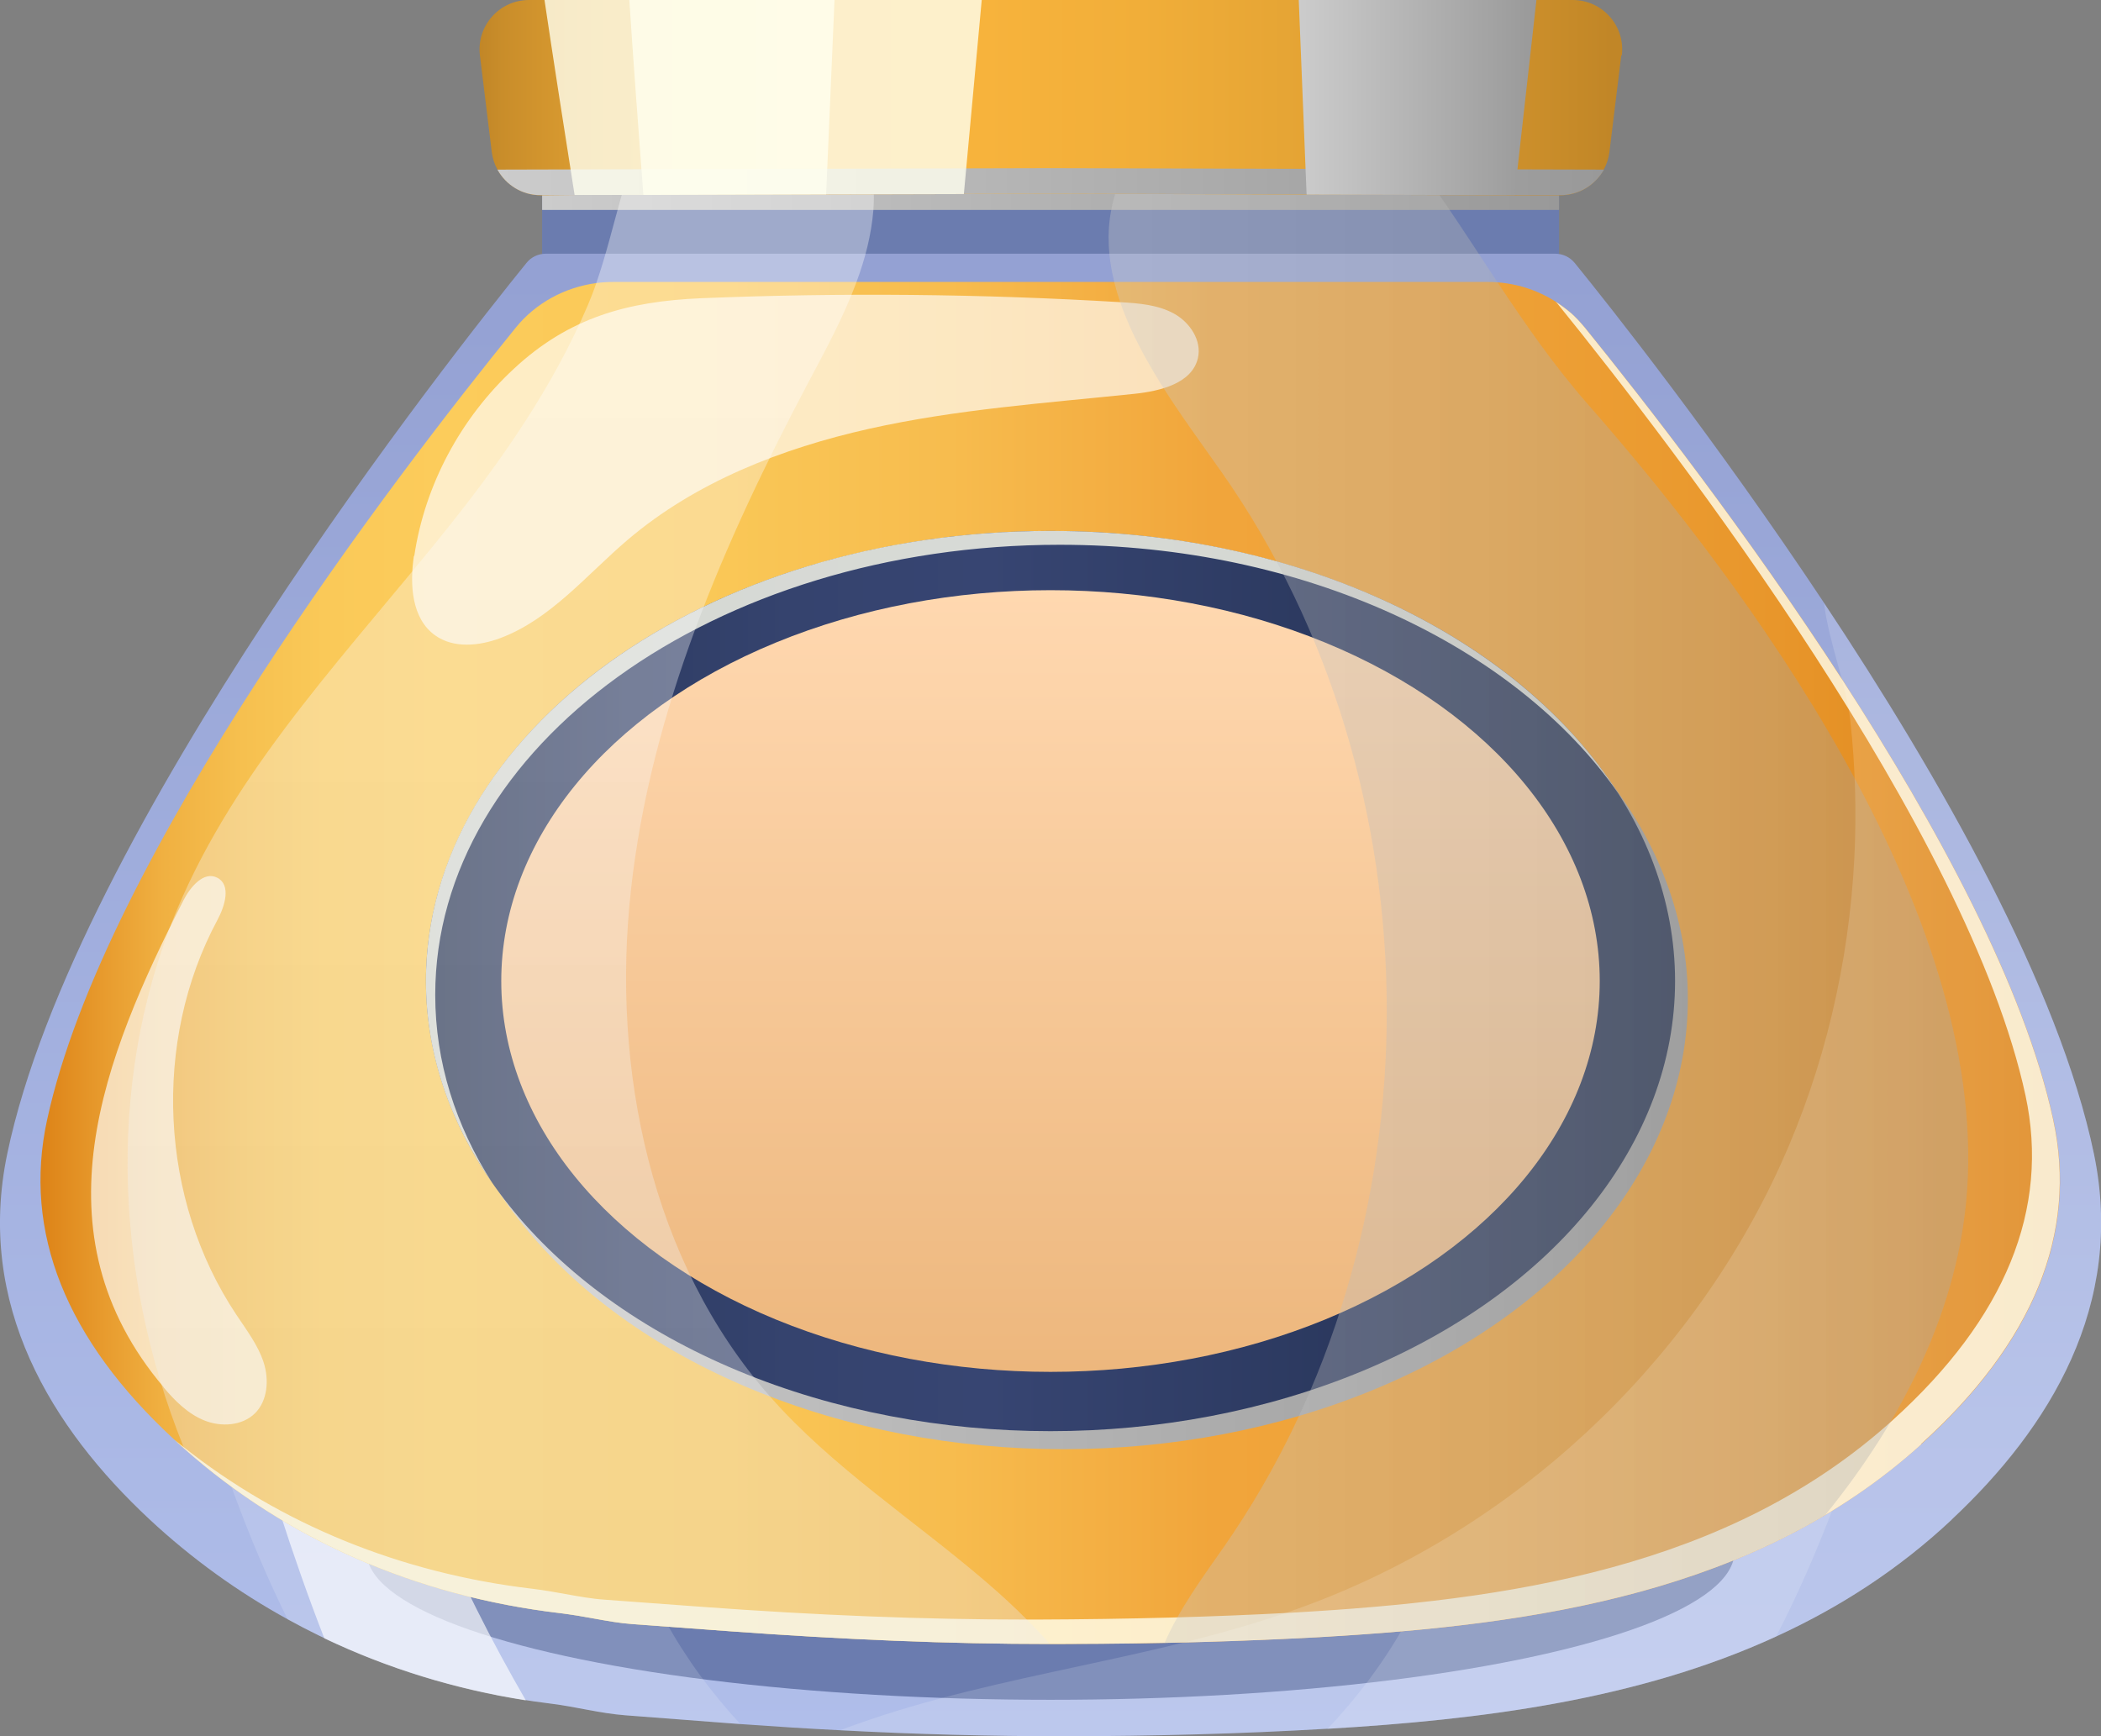 <?xml version="1.0" encoding="UTF-8"?>
<svg xmlns="http://www.w3.org/2000/svg" onmouseup="{ if(window.parent.document.onmouseup) window.parent.document.onmouseup(arguments[0]);}" viewBox="0 0 115.18 95.2" xmlns:xlink="http://www.w3.org/1999/xlink"><rect x="0" y="0" width="115.18" height="95.2" fill="#808080" stroke="none"/><defs><style>
      .cls-1 {
        fill: #ffe;
        mix-blend-mode: soft-light;
        opacity: .8;
      }

      .cls-2 {
        fill: url(#linear-gradient-2);
      }

      .cls-3 {
        fill: url(#linear-gradient-11);
      }

      .cls-3, .cls-4, .cls-5, .cls-6, .cls-7 {
        mix-blend-mode: color-burn;
      }

      .cls-4 {
        fill: url(#linear-gradient-10);
      }

      .cls-8 {
        fill: url(#linear-gradient-6);
      }

      .cls-9 {
        isolation: isolate;
      }

      .cls-5 {
        fill: url(#linear-gradient-4);
      }

      .cls-10 {
        fill: #6b7caf;
      }

      .cls-6 {
        fill: url(#linear-gradient);
      }

      .cls-11 {
        fill: url(#linear-gradient-5);
      }

      .cls-12 {
        fill: url(#linear-gradient-7);
        mix-blend-mode: overlay;
      }

      .cls-12, .cls-7 {
        opacity: .35;
      }

      .cls-7 {
        fill: url(#linear-gradient-8);
      }

      .cls-13 {
        opacity: .15;
      }

      .cls-13, .cls-14 {
        fill: #fff;
        mix-blend-mode: lighten;
      }

      .cls-15 {
        fill: url(#linear-gradient-9);
      }

      .cls-16 {
        fill: url(#linear-gradient-3);
      }

      .cls-14 {
        opacity: .65;
      }
    </style><linearGradient gradientUnits="userSpaceOnUse" y2="10.41" x2="85.47" y1="10.41" x1="29.72" id="linear-gradient"><stop stop-color="#ccc" offset="0"/><stop stop-color="#999" offset="1"/></linearGradient><linearGradient gradientUnits="userSpaceOnUse" y2="13.91" x2="57.59" y1="95.2" x1="57.59" id="linear-gradient-2"><stop stop-color="#b0beea" offset="0"/><stop stop-color="#94a1d3" offset=".99"/></linearGradient><linearGradient gradientUnits="userSpaceOnUse" y2="52.79" x2="112.95" y1="52.79" x1="2.23" id="linear-gradient-3"><stop stop-color="#dd8317" offset="0"/><stop stop-color="#e79a2d" offset=".03"/><stop stop-color="#f0b041" offset=".06"/><stop stop-color="#f6c04f" offset=".1"/><stop stop-color="#fac958" offset=".14"/><stop stop-color="#fccc5b" offset=".2"/><stop stop-color="#fac857" offset=".33"/><stop stop-color="#f7bc4e" offset=".45"/><stop stop-color="#f2a93e" offset=".56"/><stop stop-color="#f1a53b" offset=".58"/><stop stop-color="#eea137" offset=".72"/><stop stop-color="#e8962b" offset=".86"/><stop stop-color="#dd8418" offset=".99"/><stop stop-color="#dd8317" offset="1"/></linearGradient><linearGradient xlink:href="#linear-gradient" y2="54.78" x2="92.54" y1="54.78" x1="24.05" id="linear-gradient-4"/><linearGradient gradientUnits="userSpaceOnUse" y2="53.79" x2="91.84" y1="53.79" x1="23.35" id="linear-gradient-5"><stop stop-color="#202d4c" offset="0"/><stop stop-color="#253255" offset=".05"/><stop stop-color="#2f3d65" offset=".16"/><stop stop-color="#35436e" offset=".29"/><stop stop-color="#374572" offset=".45"/><stop stop-color="#202d4c" offset="1"/></linearGradient><linearGradient gradientUnits="userSpaceOnUse" y2="32.36" x2="57.59" y1="75.21" x1="57.59" id="linear-gradient-6"><stop stop-color="#edb77d" offset="0"/><stop stop-color="#ffd8b0" offset="1"/></linearGradient><linearGradient gradientUnits="userSpaceOnUse" y2="15.47" x2="32.28" y1="102.76" x1="32.28" id="linear-gradient-7"><stop stop-color="#e6e6e6" offset="0"/><stop stop-color="#fff" offset="1"/></linearGradient><linearGradient xlink:href="#linear-gradient" y2="47.07" x2="107.9" y1="47.07" x1="60.77" id="linear-gradient-8"/><linearGradient gradientUnits="userSpaceOnUse" y2="5.35" x2="88.91" y1="5.35" x1="26.27" id="linear-gradient-9"><stop stop-color="#c18627" offset="0"/><stop stop-color="#c98d2a" offset=".02"/><stop stop-color="#dd9e32" offset=".1"/><stop stop-color="#eca937" offset=".18"/><stop stop-color="#f4b03b" offset=".28"/><stop stop-color="#f7b33c" offset=".44"/><stop stop-color="#f1ae39" offset=".58"/><stop stop-color="#e1a133" offset=".76"/><stop stop-color="#c78b29" offset=".95"/><stop stop-color="#c18627" offset=".99"/></linearGradient><linearGradient xlink:href="#linear-gradient" y2="9.96" x2="87.92" y1="9.96" x1="27.27" id="linear-gradient-10"/><linearGradient xlink:href="#linear-gradient" y2="5.35" x2="84.23" y1="5.35" x1="71.2" id="linear-gradient-11"/></defs><g class="cls-9"><g data-name="Layer 2" id="Layer_2"><g data-name="Layer 1" id="Layer_1-2"><g><polygon data-cppathid="10000" points="58.53 9.31 56.65 9.31 29.72 9.31 29.72 14.09 56.65 14.09 58.53 14.09 85.47 14.09 85.47 9.31 58.53 9.31" class="cls-10"/><polygon data-cppathid="10001" points="58.53 9.31 56.65 9.31 29.72 9.31 29.72 11.51 56.65 11.51 58.53 11.51 85.47 11.51 85.47 9.31 58.53 9.31" class="cls-6"/><path data-cppathid="10002" d="M107,83.32c-2.93,2.75-6.18,4.83-9.63,6.41-7.55,3.47-16.11,4.56-24.59,5.06-.03,0-.05,0-.08,0-4.75,.28-9.51,.4-14.27,.41-4.13,0-8.25-.11-12.37-.33-1.83-.09-3.65-.21-5.48-.34-.31-.02-.62-.05-.93-.07l-5.36-.41c-1.42-.11-2.71-.47-4.09-.64-5.07-.62-9.99-2.17-14.42-4.62-2.72-1.49-5.27-3.33-7.58-5.48C2.83,78.3-1.34,71.55,.4,63.25,4.1,45.56,24.99,19.19,28.86,14.42c.26-.33,.65-.51,1.07-.51h55.32c.42,0,.81,.18,1.08,.51,1.87,2.3,7.71,9.66,13.67,18.64,6.38,9.6,12.88,21.05,14.79,30.19,1.73,8.3-2.43,15.04-7.79,20.06Z" class="cls-2"/><ellipse data-cppathid="10003" ry="8.13" rx="37.5" cy="85.07" cx="57.59" class="cls-10"/><path data-cppathid="10004" d="M40.57,94.53c-.31-.02-.62-.05-.93-.07l-5.36-.41c-1.42-.11-2.71-.47-4.09-.64-.46-.05-.92-.12-1.38-.19-3.83-.6-7.55-1.74-11.03-3.4-.68-.32-1.35-.67-2.01-1.03-7.02-14.2-8.61-31.37-8.61-31.37,0,0,38.45-33.1,27.55,6.31-3.95,14.28-.34,24.09,5.87,30.79Z" class="cls-13"/><path data-cppathid="10005" d="M106.45,57.42s-1.66,17.94-9.08,32.31c-7.55,3.47-16.11,4.56-24.59,5.06,6.36-6.71,10.12-16.58,6.11-31.05-10.9-39.41,27.55-6.31,27.55-6.31Z" class="cls-13"/><path data-cppathid="10006" d="M28.81,93.23c-3.83-.6-7.55-1.74-11.03-3.4-3.5-8.94-6.2-20.03-6.03-20.55,0,0,8.93-10.2,9.44,3.06,.25,6.57,3.96,14.53,7.63,20.88Z" class="cls-14"/><g><path data-cppathid="10007" d="M105.34,79.18c-1.66,1.5-3.43,2.79-5.28,3.89-8.2,4.88-18.04,6.14-27.64,6.69-2.75,.15-5.59,.26-8.58,.32-1.75,.04-3.56,.05-5.43,.06h-.85c-5.54,0-11.29-.24-17.57-.7l-5.3-.39c-.72-.05-1.42-.18-2.15-.31-.58-.11-1.19-.21-1.82-.29-7.89-.93-15.01-4.04-20.62-9.02-.09-.08-.18-.16-.27-.24-.1-.08-.18-.18-.28-.26-5.95-5.49-8.3-11.39-6.97-17.52,3.14-14.51,19.13-35.35,25.69-43.44,1.09-1.35,2.69-2.22,4.43-2.45,.3-.04,.6-.06,.91-.06h47.94c.18,0,.35,0,.53,.02,1.52,.11,2.95,.72,4.07,1.71,.13,.11,.25,.24,.37,.36,.13,.14,.25,.28,.37,.42,6.55,8.09,22.54,28.93,25.68,43.44,1.35,6.23-1.09,12.21-7.25,17.78Z" class="cls-16"/><path data-cppathid="10008" d="M105.34,79.18c-9.02,8.16-21.15,9.9-32.92,10.58-4.38,.24-8.95,.37-14.01,.38h-.85c-5.54,0-11.29-.24-17.57-.7l-5.3-.39c-.72-.05-1.42-.18-2.15-.31-.58-.11-1.19-.21-1.82-.29-7.89-.93-15.01-4.04-20.62-9.02-.09-.08-.18-.16-.27-.24-.1-.08-.18-.18-.28-.26,.17,.14,.34,.28,.5,.4,5.36,4.25,11.92,6.93,19.12,7.78,.64,.08,1.24,.18,1.82,.29,.73,.13,1.43,.26,2.15,.31l5.3,.39c6.37,.47,12.21,.7,17.84,.7h.58c5.06-.02,9.63-.14,14.01-.38,11.77-.67,23.9-2.41,32.92-10.58,6.15-5.57,8.59-11.55,7.25-17.78-3.14-14.51-19.13-35.35-25.68-43.44-.03-.03-.05-.05-.08-.08,.3,.19,.59,.41,.86,.64,.13,.11,.25,.24,.37,.36,.13,.14,.25,.28,.37,.42,6.55,8.09,22.54,28.93,25.68,43.44,1.35,6.23-1.09,12.21-7.25,17.78Z" class="cls-1"/></g><ellipse data-cppathid="10009" ry="24.68" rx="34.24" cy="54.78" cx="58.29" class="cls-5"/><ellipse data-cppathid="10010" ry="24.68" rx="34.24" cy="53.79" cx="57.59" class="cls-11"/><ellipse data-cppathid="10011" ry="21.43" rx="30.11" cy="53.79" cx="57.59" class="cls-8"/><path data-cppathid="10012" d="M23.86,54.55c0-13.63,15.33-24.68,34.24-24.68,13.39,0,24.98,5.54,30.61,13.62-5.42-8.49-17.31-14.38-31.12-14.38-18.91,0-34.24,11.05-34.24,24.68,0,3.98,1.31,7.73,3.63,11.06-2-3.13-3.12-6.62-3.12-10.3Z" class="cls-1"/><path data-cppathid="10013" d="M22.69,30.48c-.23,1.57-.13,3.44,1.17,4.36,1.01,.72,2.4,.58,3.56,.15,2.78-1.04,4.74-3.48,7-5.4,3.73-3.17,8.45-5.01,13.23-6.08s9.69-1.41,14.57-1.92c1.41-.15,3.13-.58,3.45-1.95,.23-.97-.44-1.97-1.32-2.45-.88-.48-1.91-.56-2.9-.62-7.65-.46-15.32-.53-22.98-.22-4.08,.17-7.3,1.07-10.31,3.88-2.89,2.68-4.87,6.35-5.45,10.26Z" class="cls-14"/><path data-cppathid="10014" d="M8.96,76.06c.63,.75,1.35,1.47,2.26,1.83s2.05,.29,2.75-.39c.71-.7,.79-1.86,.48-2.81-.31-.95-.94-1.77-1.49-2.6-4.21-6.31-4.63-14.96-1.04-21.65,.41-.76,.76-1.91,0-2.31-.74-.39-1.48,.49-1.86,1.23-4.38,8.59-8.27,18.22-1.08,26.71Z" class="cls-14"/><path data-cppathid="10015" d="M57.56,90.14c-5.54,0-11.29-.24-17.57-.7l-5.3-.39c-.72-.05-1.42-.18-2.15-.31-.58-.11-1.19-.21-1.82-.29-7.89-.93-15.01-4.04-20.62-9.02-.02-.03-.02-.07-.04-.1-3.89-9.65-4.26-20.7-.05-30.16,3.39-7.6,9.34-13.71,14.52-20.21,3.01-3.76,5.79-7.77,7.69-12.21,.17-.41,.33-.81,.47-1.23,1.06-3.05,1.55-6.49,3.11-9.26,3.99-7.11,12.66-1.94,12.08,5.26-.11,1.35-.45,2.66-.92,3.93-.7,1.9-1.69,3.72-2.64,5.51-4.63,8.74-8.65,18.01-9.73,27.83-1.09,9.83,1.09,20.37,7.63,27.79,3.44,3.9,7.87,6.75,11.82,10.14,.77,.66,1.53,1.35,2.26,2.09,.43,.44,.86,.88,1.26,1.34Z" class="cls-12"/><path data-cppathid="10016" d="M107.84,65.27c-.44,6.37-3.45,12.48-7.77,17.79-8.2,4.88-18.04,6.14-27.64,6.69-2.75,.15-5.59,.26-8.58,.32,.8-1.84,2.08-3.59,3.23-5.23,11.96-17.16,11.92-41.79-.08-58.91-2.16-3.08-5-6.73-5.92-10.49-.64-2.59-.36-5.24,1.68-7.79,3.53-4.4,9.88-4.91,13.42-.61,2.19,2.66,4.01,5.56,5.91,8.43,1.53,2.3,3.11,4.59,4.98,6.72,4.51,5.13,9.83,11.95,13.97,19.33,4.32,7.71,7.34,16.05,6.8,23.76Z" class="cls-7"/><path data-cppathid="10017" d="M107,83.32c-2.93,2.75-6.18,4.83-9.63,6.41-7.55,3.47-16.11,4.56-24.59,5.06-.03,0-.05,0-.08,0-4.75,.28-9.51,.4-14.27,.41-4.13,0-8.25-.11-12.37-.33,.28-.11,.56-.21,.84-.31,8-2.86,16.65-3.55,24.62-6.49,11.43-4.2,21.04-13.12,26.09-24.2,2.41-5.3,3.76-11.07,4.05-16.87,.12-2.49,.05-4.99-.22-7.47-.21-1.95-1.21-4.4-1.44-6.46,6.38,9.6,12.88,21.05,14.79,30.19,1.73,8.3-2.43,15.04-7.79,20.06Z" class="cls-13"/><g><path data-cppathid="10018" d="M88.88,3.04l-.65,5.3c-.17,1.35-1.32,2.37-2.7,2.37h-2.5s-11.4-.04-11.4-.04l-14.03-.05-4.75,.02-7.55,.02-10.02,.03h-3.77s-1.85,.02-1.85,.02c-1.37,0-2.53-1.02-2.7-2.37l-.65-5.3c-.2-1.61,1.06-3.04,2.69-3.04h57.22c1.63,0,2.89,1.42,2.69,3.04Z" class="cls-15"/><path data-cppathid="10019" d="M57.59,9.22l-30.32,.08c.47,.85,1.36,1.41,2.38,1.4l27.95-.08,27.95,.08c1.02,0,1.91-.56,2.38-1.4l-30.32-.08Z" class="cls-4"/><path data-cppathid="10020" d="M53.82,0l-.98,10.64-7.55,.02-10.02,.03h-3.77c-.54-3.41-1.2-7.66-1.65-10.69h23.97Z" class="cls-1"/><path data-cppathid="10021" d="M34.5,0h11.25l-.46,10.66-10.02,.03c-.26-3.42-.57-7.66-.77-10.69Z" class="cls-1"/><polygon data-cppathid="10022" points="84.23 0 83.03 10.7 71.63 10.67 71.2 0 84.23 0" class="cls-3"/></g></g></g></g></g></svg>